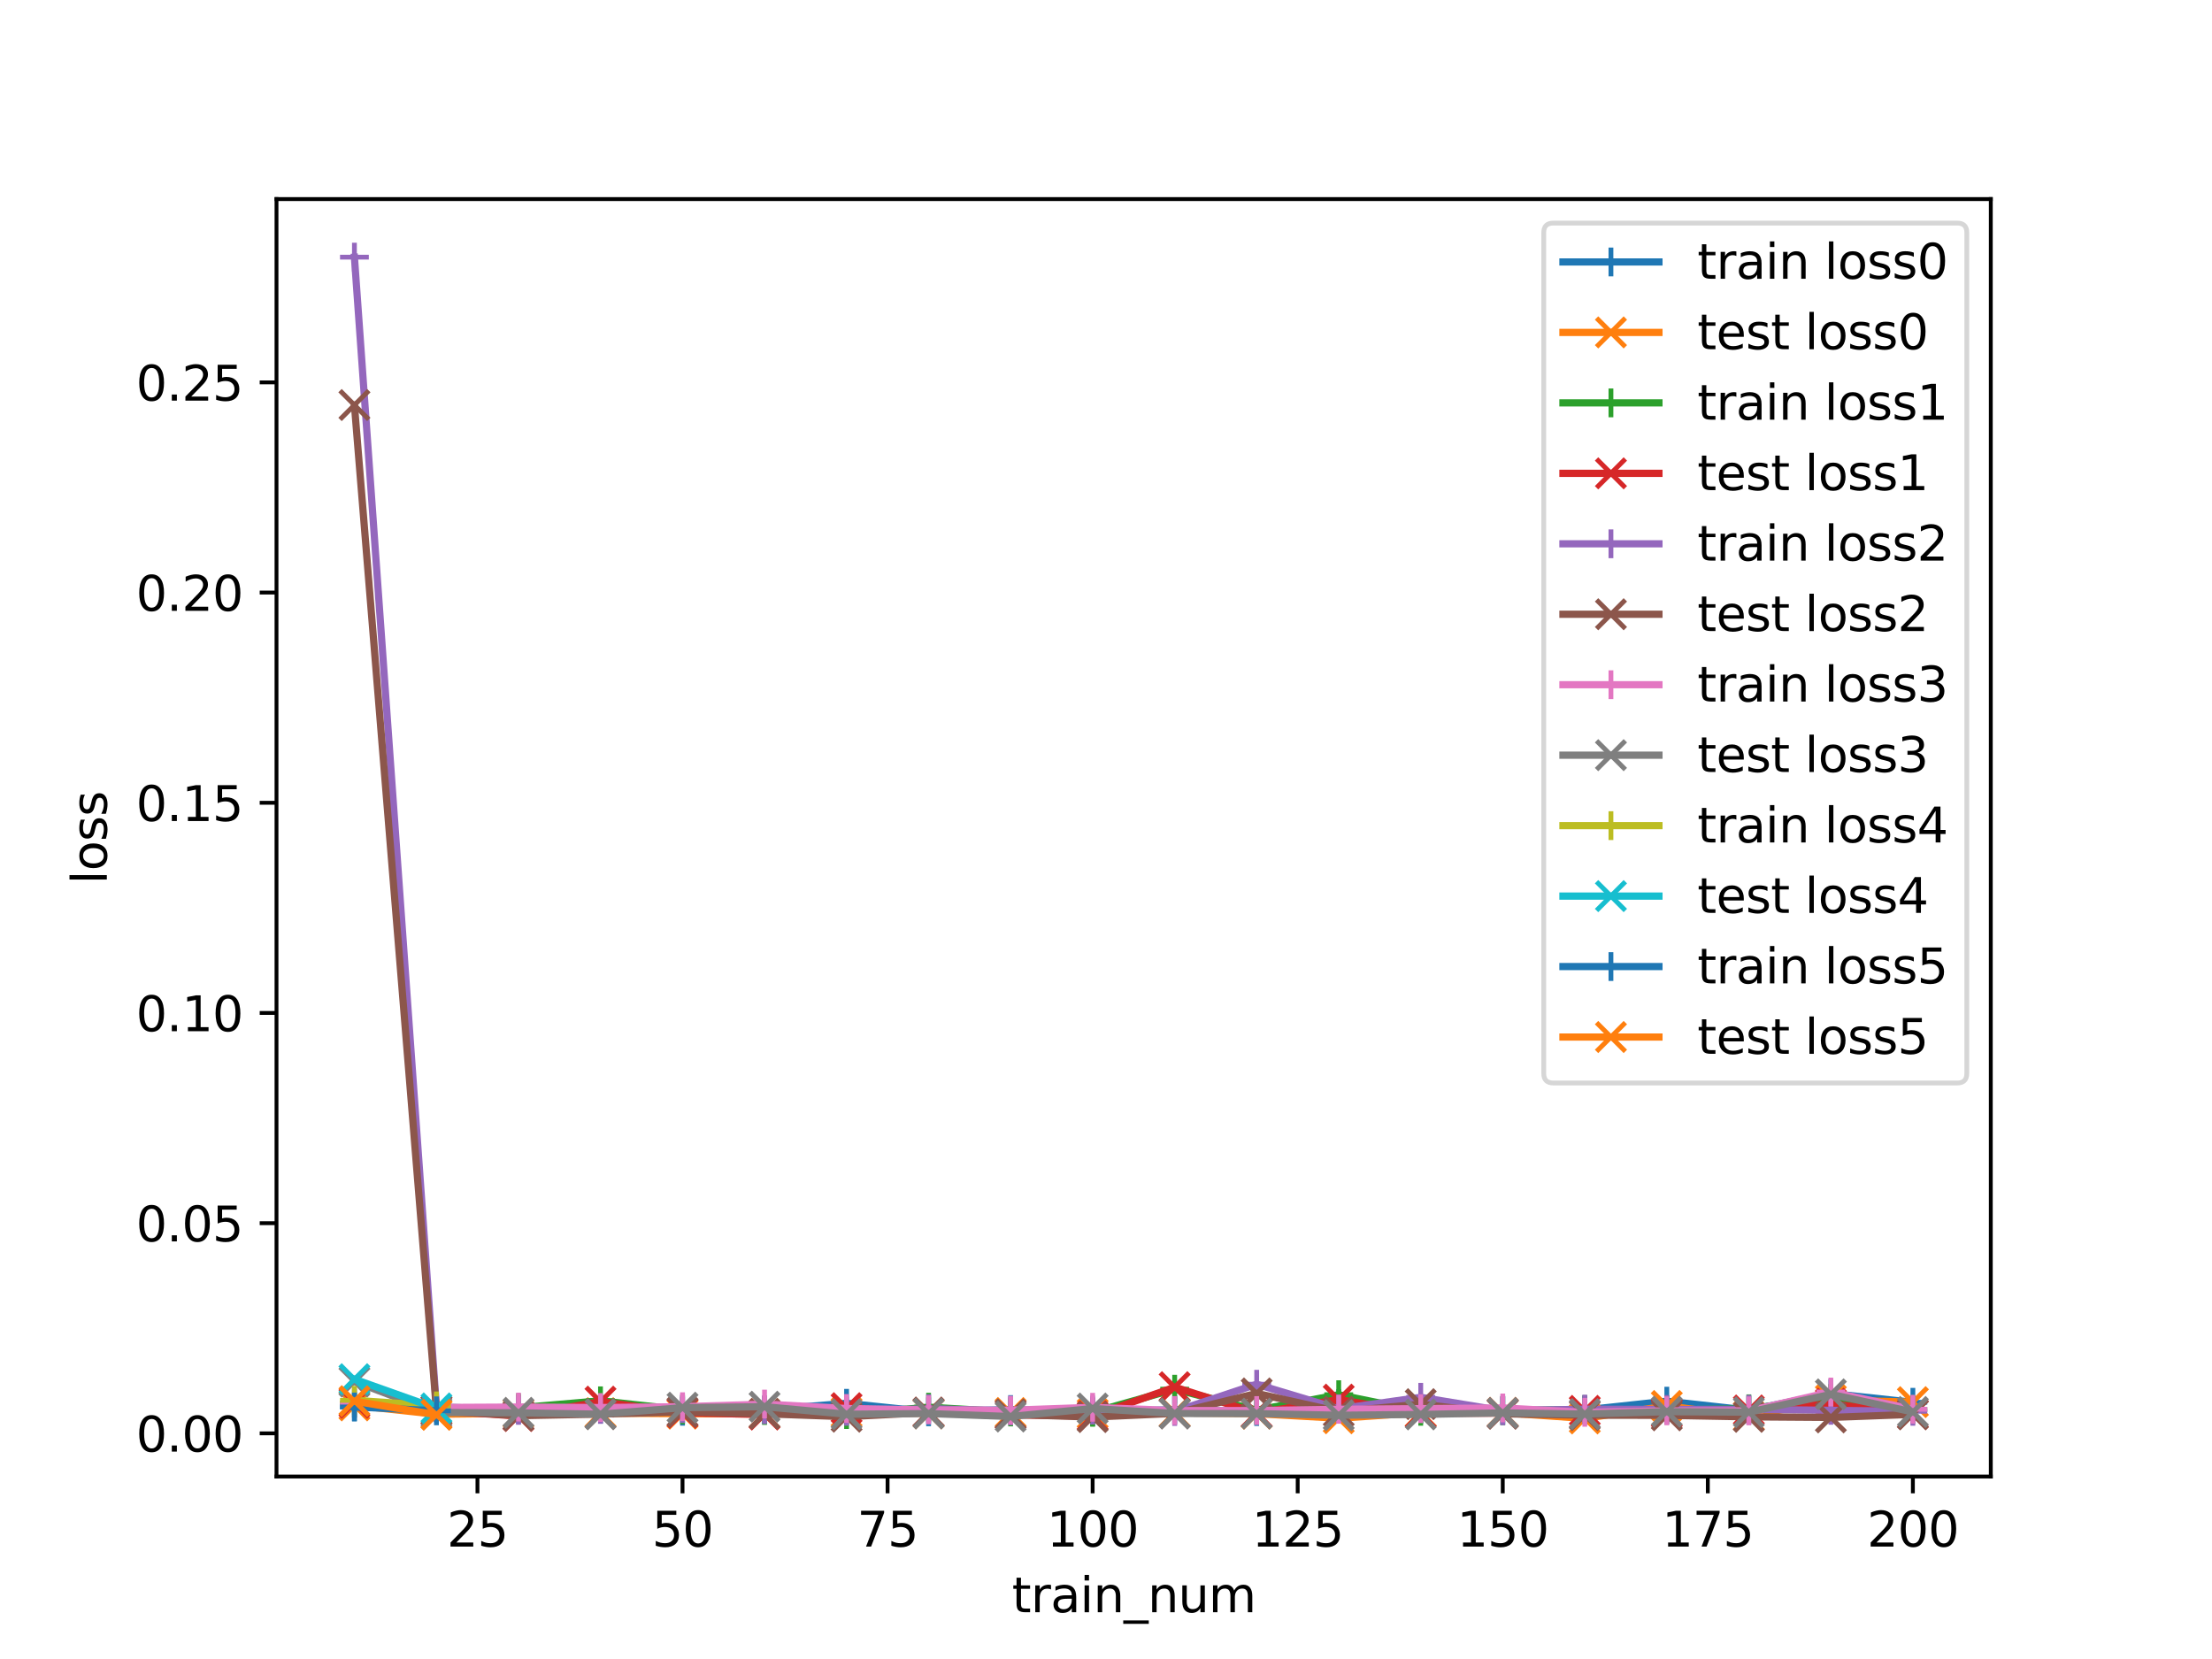 <?xml version="1.0" encoding="utf-8" standalone="no"?>
<!DOCTYPE svg PUBLIC "-//W3C//DTD SVG 1.1//EN"
  "http://www.w3.org/Graphics/SVG/1.1/DTD/svg11.dtd">
<svg xmlns:xlink="http://www.w3.org/1999/xlink" width="460.8pt" height="345.6pt" viewBox="0 0 460.8 345.6" xmlns="http://www.w3.org/2000/svg" version="1.1">
 <defs>
  <style type="text/css">*{stroke-linejoin: round; stroke-linecap: butt}</style>
 </defs>
 <g id="figure_1">
  <g id="patch_1">
   <path d="M 0 345.6 
L 460.8 345.6 
L 460.8 0 
L 0 0 
z
" style="fill: #ffffff"/>
  </g>
  <g id="axes_1">
   <g id="patch_2">
    <path d="M 57.6 307.584 
L 414.72 307.584 
L 414.72 41.472 
L 57.6 41.472 
z
" style="fill: #ffffff"/>
   </g>
   <g id="matplotlib.axis_1">
    <g id="xtick_1">
     <g id="line2d_1">
      <defs>
       <path id="mc6e47b40ce" d="M 0 0 
L 0 3.5 
" style="stroke: #000000; stroke-width: 0.8"/>
      </defs>
      <g>
       <use xlink:href="#mc6e47b40ce" x="99.463" y="307.584" style="stroke: #000000; stroke-width: 0.8"/>
      </g>
     </g>
     <g id="text_1">
      <!-- 25 -->
      <g transform="translate(93.101 322.182) scale(0.1 -0.1)">
       <defs>
        <path id="DejaVuSans-32" d="M 1228 531 
L 3431 531 
L 3431 0 
L 469 0 
L 469 531 
Q 828 903 1448 1529 
Q 2069 2156 2228 2338 
Q 2531 2678 2651 2914 
Q 2772 3150 2772 3378 
Q 2772 3750 2511 3984 
Q 2250 4219 1831 4219 
Q 1534 4219 1204 4116 
Q 875 4013 500 3803 
L 500 4441 
Q 881 4594 1212 4672 
Q 1544 4750 1819 4750 
Q 2544 4750 2975 4387 
Q 3406 4025 3406 3419 
Q 3406 3131 3298 2873 
Q 3191 2616 2906 2266 
Q 2828 2175 2409 1742 
Q 1991 1309 1228 531 
z
" transform="scale(0.016)"/>
        <path id="DejaVuSans-35" d="M 691 4666 
L 3169 4666 
L 3169 4134 
L 1269 4134 
L 1269 2991 
Q 1406 3038 1543 3061 
Q 1681 3084 1819 3084 
Q 2600 3084 3056 2656 
Q 3513 2228 3513 1497 
Q 3513 744 3044 326 
Q 2575 -91 1722 -91 
Q 1428 -91 1123 -41 
Q 819 9 494 109 
L 494 744 
Q 775 591 1075 516 
Q 1375 441 1709 441 
Q 2250 441 2565 725 
Q 2881 1009 2881 1497 
Q 2881 1984 2565 2268 
Q 2250 2553 1709 2553 
Q 1456 2553 1204 2497 
Q 953 2441 691 2322 
L 691 4666 
z
" transform="scale(0.016)"/>
       </defs>
       <use xlink:href="#DejaVuSans-32"/>
       <use xlink:href="#DejaVuSans-35" x="63.623"/>
      </g>
     </g>
    </g>
    <g id="xtick_2">
     <g id="line2d_2">
      <g>
       <use xlink:href="#mc6e47b40ce" x="142.181" y="307.584" style="stroke: #000000; stroke-width: 0.8"/>
      </g>
     </g>
     <g id="text_2">
      <!-- 50 -->
      <g transform="translate(135.819 322.182) scale(0.1 -0.1)">
       <defs>
        <path id="DejaVuSans-30" d="M 2034 4250 
Q 1547 4250 1301 3770 
Q 1056 3291 1056 2328 
Q 1056 1369 1301 889 
Q 1547 409 2034 409 
Q 2525 409 2770 889 
Q 3016 1369 3016 2328 
Q 3016 3291 2770 3770 
Q 2525 4250 2034 4250 
z
M 2034 4750 
Q 2819 4750 3233 4129 
Q 3647 3509 3647 2328 
Q 3647 1150 3233 529 
Q 2819 -91 2034 -91 
Q 1250 -91 836 529 
Q 422 1150 422 2328 
Q 422 3509 836 4129 
Q 1250 4750 2034 4750 
z
" transform="scale(0.016)"/>
       </defs>
       <use xlink:href="#DejaVuSans-35"/>
       <use xlink:href="#DejaVuSans-30" x="63.623"/>
      </g>
     </g>
    </g>
    <g id="xtick_3">
     <g id="line2d_3">
      <g>
       <use xlink:href="#mc6e47b40ce" x="184.899" y="307.584" style="stroke: #000000; stroke-width: 0.8"/>
      </g>
     </g>
     <g id="text_3">
      <!-- 75 -->
      <g transform="translate(178.536 322.182) scale(0.1 -0.1)">
       <defs>
        <path id="DejaVuSans-37" d="M 525 4666 
L 3525 4666 
L 3525 4397 
L 1831 0 
L 1172 0 
L 2766 4134 
L 525 4134 
L 525 4666 
z
" transform="scale(0.016)"/>
       </defs>
       <use xlink:href="#DejaVuSans-37"/>
       <use xlink:href="#DejaVuSans-35" x="63.623"/>
      </g>
     </g>
    </g>
    <g id="xtick_4">
     <g id="line2d_4">
      <g>
       <use xlink:href="#mc6e47b40ce" x="227.616" y="307.584" style="stroke: #000000; stroke-width: 0.8"/>
      </g>
     </g>
     <g id="text_4">
      <!-- 100 -->
      <g transform="translate(218.073 322.182) scale(0.1 -0.1)">
       <defs>
        <path id="DejaVuSans-31" d="M 794 531 
L 1825 531 
L 1825 4091 
L 703 3866 
L 703 4441 
L 1819 4666 
L 2450 4666 
L 2450 531 
L 3481 531 
L 3481 0 
L 794 0 
L 794 531 
z
" transform="scale(0.016)"/>
       </defs>
       <use xlink:href="#DejaVuSans-31"/>
       <use xlink:href="#DejaVuSans-30" x="63.623"/>
       <use xlink:href="#DejaVuSans-30" x="127.246"/>
      </g>
     </g>
    </g>
    <g id="xtick_5">
     <g id="line2d_5">
      <g>
       <use xlink:href="#mc6e47b40ce" x="270.334" y="307.584" style="stroke: #000000; stroke-width: 0.8"/>
      </g>
     </g>
     <g id="text_5">
      <!-- 125 -->
      <g transform="translate(260.79 322.182) scale(0.1 -0.1)">
       <use xlink:href="#DejaVuSans-31"/>
       <use xlink:href="#DejaVuSans-32" x="63.623"/>
       <use xlink:href="#DejaVuSans-35" x="127.246"/>
      </g>
     </g>
    </g>
    <g id="xtick_6">
     <g id="line2d_6">
      <g>
       <use xlink:href="#mc6e47b40ce" x="313.052" y="307.584" style="stroke: #000000; stroke-width: 0.8"/>
      </g>
     </g>
     <g id="text_6">
      <!-- 150 -->
      <g transform="translate(303.508 322.182) scale(0.1 -0.1)">
       <use xlink:href="#DejaVuSans-31"/>
       <use xlink:href="#DejaVuSans-35" x="63.623"/>
       <use xlink:href="#DejaVuSans-30" x="127.246"/>
      </g>
     </g>
    </g>
    <g id="xtick_7">
     <g id="line2d_7">
      <g>
       <use xlink:href="#mc6e47b40ce" x="355.77" y="307.584" style="stroke: #000000; stroke-width: 0.8"/>
      </g>
     </g>
     <g id="text_7">
      <!-- 175 -->
      <g transform="translate(346.226 322.182) scale(0.1 -0.1)">
       <use xlink:href="#DejaVuSans-31"/>
       <use xlink:href="#DejaVuSans-37" x="63.623"/>
       <use xlink:href="#DejaVuSans-35" x="127.246"/>
      </g>
     </g>
    </g>
    <g id="xtick_8">
     <g id="line2d_8">
      <g>
       <use xlink:href="#mc6e47b40ce" x="398.487" y="307.584" style="stroke: #000000; stroke-width: 0.8"/>
      </g>
     </g>
     <g id="text_8">
      <!-- 200 -->
      <g transform="translate(388.944 322.182) scale(0.1 -0.1)">
       <use xlink:href="#DejaVuSans-32"/>
       <use xlink:href="#DejaVuSans-30" x="63.623"/>
       <use xlink:href="#DejaVuSans-30" x="127.246"/>
      </g>
     </g>
    </g>
    <g id="text_9">
     <!-- train_num -->
     <g transform="translate(210.815 335.861) scale(0.1 -0.1)">
      <defs>
       <path id="DejaVuSans-74" d="M 1172 4494 
L 1172 3500 
L 2356 3500 
L 2356 3053 
L 1172 3053 
L 1172 1153 
Q 1172 725 1289 603 
Q 1406 481 1766 481 
L 2356 481 
L 2356 0 
L 1766 0 
Q 1100 0 847 248 
Q 594 497 594 1153 
L 594 3053 
L 172 3053 
L 172 3500 
L 594 3500 
L 594 4494 
L 1172 4494 
z
" transform="scale(0.016)"/>
       <path id="DejaVuSans-72" d="M 2631 2963 
Q 2534 3019 2420 3045 
Q 2306 3072 2169 3072 
Q 1681 3072 1420 2755 
Q 1159 2438 1159 1844 
L 1159 0 
L 581 0 
L 581 3500 
L 1159 3500 
L 1159 2956 
Q 1341 3275 1631 3429 
Q 1922 3584 2338 3584 
Q 2397 3584 2469 3576 
Q 2541 3569 2628 3553 
L 2631 2963 
z
" transform="scale(0.016)"/>
       <path id="DejaVuSans-61" d="M 2194 1759 
Q 1497 1759 1228 1600 
Q 959 1441 959 1056 
Q 959 750 1161 570 
Q 1363 391 1709 391 
Q 2188 391 2477 730 
Q 2766 1069 2766 1631 
L 2766 1759 
L 2194 1759 
z
M 3341 1997 
L 3341 0 
L 2766 0 
L 2766 531 
Q 2569 213 2275 61 
Q 1981 -91 1556 -91 
Q 1019 -91 701 211 
Q 384 513 384 1019 
Q 384 1609 779 1909 
Q 1175 2209 1959 2209 
L 2766 2209 
L 2766 2266 
Q 2766 2663 2505 2880 
Q 2244 3097 1772 3097 
Q 1472 3097 1187 3025 
Q 903 2953 641 2809 
L 641 3341 
Q 956 3463 1253 3523 
Q 1550 3584 1831 3584 
Q 2591 3584 2966 3190 
Q 3341 2797 3341 1997 
z
" transform="scale(0.016)"/>
       <path id="DejaVuSans-69" d="M 603 3500 
L 1178 3500 
L 1178 0 
L 603 0 
L 603 3500 
z
M 603 4863 
L 1178 4863 
L 1178 4134 
L 603 4134 
L 603 4863 
z
" transform="scale(0.016)"/>
       <path id="DejaVuSans-6e" d="M 3513 2113 
L 3513 0 
L 2938 0 
L 2938 2094 
Q 2938 2591 2744 2837 
Q 2550 3084 2163 3084 
Q 1697 3084 1428 2787 
Q 1159 2491 1159 1978 
L 1159 0 
L 581 0 
L 581 3500 
L 1159 3500 
L 1159 2956 
Q 1366 3272 1645 3428 
Q 1925 3584 2291 3584 
Q 2894 3584 3203 3211 
Q 3513 2838 3513 2113 
z
" transform="scale(0.016)"/>
       <path id="DejaVuSans-5f" d="M 3263 -1063 
L 3263 -1509 
L -63 -1509 
L -63 -1063 
L 3263 -1063 
z
" transform="scale(0.016)"/>
       <path id="DejaVuSans-75" d="M 544 1381 
L 544 3500 
L 1119 3500 
L 1119 1403 
Q 1119 906 1312 657 
Q 1506 409 1894 409 
Q 2359 409 2629 706 
Q 2900 1003 2900 1516 
L 2900 3500 
L 3475 3500 
L 3475 0 
L 2900 0 
L 2900 538 
Q 2691 219 2414 64 
Q 2138 -91 1772 -91 
Q 1169 -91 856 284 
Q 544 659 544 1381 
z
M 1991 3584 
L 1991 3584 
z
" transform="scale(0.016)"/>
       <path id="DejaVuSans-6d" d="M 3328 2828 
Q 3544 3216 3844 3400 
Q 4144 3584 4550 3584 
Q 5097 3584 5394 3201 
Q 5691 2819 5691 2113 
L 5691 0 
L 5113 0 
L 5113 2094 
Q 5113 2597 4934 2840 
Q 4756 3084 4391 3084 
Q 3944 3084 3684 2787 
Q 3425 2491 3425 1978 
L 3425 0 
L 2847 0 
L 2847 2094 
Q 2847 2600 2669 2842 
Q 2491 3084 2119 3084 
Q 1678 3084 1418 2786 
Q 1159 2488 1159 1978 
L 1159 0 
L 581 0 
L 581 3500 
L 1159 3500 
L 1159 2956 
Q 1356 3278 1631 3431 
Q 1906 3584 2284 3584 
Q 2666 3584 2933 3390 
Q 3200 3197 3328 2828 
z
" transform="scale(0.016)"/>
      </defs>
      <use xlink:href="#DejaVuSans-74"/>
      <use xlink:href="#DejaVuSans-72" x="39.209"/>
      <use xlink:href="#DejaVuSans-61" x="80.322"/>
      <use xlink:href="#DejaVuSans-69" x="141.602"/>
      <use xlink:href="#DejaVuSans-6e" x="169.385"/>
      <use xlink:href="#DejaVuSans-5f" x="232.764"/>
      <use xlink:href="#DejaVuSans-6e" x="282.764"/>
      <use xlink:href="#DejaVuSans-75" x="346.143"/>
      <use xlink:href="#DejaVuSans-6d" x="409.521"/>
     </g>
    </g>
   </g>
   <g id="matplotlib.axis_2">
    <g id="ytick_1">
     <g id="line2d_9">
      <defs>
       <path id="mfad88be267" d="M 0 0 
L -3.5 0 
" style="stroke: #000000; stroke-width: 0.8"/>
      </defs>
      <g>
       <use xlink:href="#mfad88be267" x="57.6" y="298.594" style="stroke: #000000; stroke-width: 0.8"/>
      </g>
     </g>
     <g id="text_10">
      <!-- 0.00 -->
      <g transform="translate(28.334 302.393) scale(0.1 -0.1)">
       <defs>
        <path id="DejaVuSans-2e" d="M 684 794 
L 1344 794 
L 1344 0 
L 684 0 
L 684 794 
z
" transform="scale(0.016)"/>
       </defs>
       <use xlink:href="#DejaVuSans-30"/>
       <use xlink:href="#DejaVuSans-2e" x="63.623"/>
       <use xlink:href="#DejaVuSans-30" x="95.41"/>
       <use xlink:href="#DejaVuSans-30" x="159.033"/>
      </g>
     </g>
    </g>
    <g id="ytick_2">
     <g id="line2d_10">
      <g>
       <use xlink:href="#mfad88be267" x="57.6" y="254.806" style="stroke: #000000; stroke-width: 0.8"/>
      </g>
     </g>
     <g id="text_11">
      <!-- 0.05 -->
      <g transform="translate(28.334 258.605) scale(0.1 -0.1)">
       <use xlink:href="#DejaVuSans-30"/>
       <use xlink:href="#DejaVuSans-2e" x="63.623"/>
       <use xlink:href="#DejaVuSans-30" x="95.41"/>
       <use xlink:href="#DejaVuSans-35" x="159.033"/>
      </g>
     </g>
    </g>
    <g id="ytick_3">
     <g id="line2d_11">
      <g>
       <use xlink:href="#mfad88be267" x="57.6" y="211.019" style="stroke: #000000; stroke-width: 0.8"/>
      </g>
     </g>
     <g id="text_12">
      <!-- 0.10 -->
      <g transform="translate(28.334 214.818) scale(0.1 -0.1)">
       <use xlink:href="#DejaVuSans-30"/>
       <use xlink:href="#DejaVuSans-2e" x="63.623"/>
       <use xlink:href="#DejaVuSans-31" x="95.41"/>
       <use xlink:href="#DejaVuSans-30" x="159.033"/>
      </g>
     </g>
    </g>
    <g id="ytick_4">
     <g id="line2d_12">
      <g>
       <use xlink:href="#mfad88be267" x="57.6" y="167.231" style="stroke: #000000; stroke-width: 0.8"/>
      </g>
     </g>
     <g id="text_13">
      <!-- 0.15 -->
      <g transform="translate(28.334 171.031) scale(0.1 -0.1)">
       <use xlink:href="#DejaVuSans-30"/>
       <use xlink:href="#DejaVuSans-2e" x="63.623"/>
       <use xlink:href="#DejaVuSans-31" x="95.41"/>
       <use xlink:href="#DejaVuSans-35" x="159.033"/>
      </g>
     </g>
    </g>
    <g id="ytick_5">
     <g id="line2d_13">
      <g>
       <use xlink:href="#mfad88be267" x="57.6" y="123.444" style="stroke: #000000; stroke-width: 0.8"/>
      </g>
     </g>
     <g id="text_14">
      <!-- 0.20 -->
      <g transform="translate(28.334 127.243) scale(0.1 -0.1)">
       <use xlink:href="#DejaVuSans-30"/>
       <use xlink:href="#DejaVuSans-2e" x="63.623"/>
       <use xlink:href="#DejaVuSans-32" x="95.41"/>
       <use xlink:href="#DejaVuSans-30" x="159.033"/>
      </g>
     </g>
    </g>
    <g id="ytick_6">
     <g id="line2d_14">
      <g>
       <use xlink:href="#mfad88be267" x="57.6" y="79.657" style="stroke: #000000; stroke-width: 0.8"/>
      </g>
     </g>
     <g id="text_15">
      <!-- 0.25 -->
      <g transform="translate(28.334 83.456) scale(0.1 -0.1)">
       <use xlink:href="#DejaVuSans-30"/>
       <use xlink:href="#DejaVuSans-2e" x="63.623"/>
       <use xlink:href="#DejaVuSans-32" x="95.41"/>
       <use xlink:href="#DejaVuSans-35" x="159.033"/>
      </g>
     </g>
    </g>
    <g id="text_16">
     <!-- loss -->
     <g transform="translate(22.255 184.186) rotate(-90) scale(0.1 -0.1)">
      <defs>
       <path id="DejaVuSans-6c" d="M 603 4863 
L 1178 4863 
L 1178 0 
L 603 0 
L 603 4863 
z
" transform="scale(0.016)"/>
       <path id="DejaVuSans-6f" d="M 1959 3097 
Q 1497 3097 1228 2736 
Q 959 2375 959 1747 
Q 959 1119 1226 758 
Q 1494 397 1959 397 
Q 2419 397 2687 759 
Q 2956 1122 2956 1747 
Q 2956 2369 2687 2733 
Q 2419 3097 1959 3097 
z
M 1959 3584 
Q 2709 3584 3137 3096 
Q 3566 2609 3566 1747 
Q 3566 888 3137 398 
Q 2709 -91 1959 -91 
Q 1206 -91 779 398 
Q 353 888 353 1747 
Q 353 2609 779 3096 
Q 1206 3584 1959 3584 
z
" transform="scale(0.016)"/>
       <path id="DejaVuSans-73" d="M 2834 3397 
L 2834 2853 
Q 2591 2978 2328 3040 
Q 2066 3103 1784 3103 
Q 1356 3103 1142 2972 
Q 928 2841 928 2578 
Q 928 2378 1081 2264 
Q 1234 2150 1697 2047 
L 1894 2003 
Q 2506 1872 2764 1633 
Q 3022 1394 3022 966 
Q 3022 478 2636 193 
Q 2250 -91 1575 -91 
Q 1294 -91 989 -36 
Q 684 19 347 128 
L 347 722 
Q 666 556 975 473 
Q 1284 391 1588 391 
Q 1994 391 2212 530 
Q 2431 669 2431 922 
Q 2431 1156 2273 1281 
Q 2116 1406 1581 1522 
L 1381 1569 
Q 847 1681 609 1914 
Q 372 2147 372 2553 
Q 372 3047 722 3315 
Q 1072 3584 1716 3584 
Q 2034 3584 2315 3537 
Q 2597 3491 2834 3397 
z
" transform="scale(0.016)"/>
      </defs>
      <use xlink:href="#DejaVuSans-6c"/>
      <use xlink:href="#DejaVuSans-6f" x="27.783"/>
      <use xlink:href="#DejaVuSans-73" x="88.965"/>
      <use xlink:href="#DejaVuSans-73" x="141.064"/>
     </g>
    </g>
   </g>
   <g id="line2d_15">
    <path d="M 73.833 293.07 
L 90.92 293.107 
L 108.007 293.648 
L 125.094 293.58 
L 142.181 293.987 
L 159.268 293.726 
L 176.355 292.334 
L 193.442 294.105 
L 210.529 293.631 
L 227.616 294.082 
L 244.704 293.666 
L 261.791 294.047 
L 278.878 292.396 
L 295.965 293.578 
L 313.052 293.776 
L 330.139 293.718 
L 347.226 291.887 
L 364.313 293.772 
L 381.4 290.286 
L 398.487 292.128 
" clip-path="url(#pf14aff72ec)" style="fill: none; stroke: #1f77b4; stroke-width: 1.5; stroke-linecap: square"/>
    <defs>
     <path id="mecd9a39a08" d="M -3 0 
L 3 0 
M 0 3 
L 0 -3 
" style="stroke: #1f77b4"/>
    </defs>
    <g clip-path="url(#pf14aff72ec)">
     <use xlink:href="#mecd9a39a08" x="73.833" y="293.07" style="fill: #1f77b4; stroke: #1f77b4"/>
     <use xlink:href="#mecd9a39a08" x="90.92" y="293.107" style="fill: #1f77b4; stroke: #1f77b4"/>
     <use xlink:href="#mecd9a39a08" x="108.007" y="293.648" style="fill: #1f77b4; stroke: #1f77b4"/>
     <use xlink:href="#mecd9a39a08" x="125.094" y="293.58" style="fill: #1f77b4; stroke: #1f77b4"/>
     <use xlink:href="#mecd9a39a08" x="142.181" y="293.987" style="fill: #1f77b4; stroke: #1f77b4"/>
     <use xlink:href="#mecd9a39a08" x="159.268" y="293.726" style="fill: #1f77b4; stroke: #1f77b4"/>
     <use xlink:href="#mecd9a39a08" x="176.355" y="292.334" style="fill: #1f77b4; stroke: #1f77b4"/>
     <use xlink:href="#mecd9a39a08" x="193.442" y="294.105" style="fill: #1f77b4; stroke: #1f77b4"/>
     <use xlink:href="#mecd9a39a08" x="210.529" y="293.631" style="fill: #1f77b4; stroke: #1f77b4"/>
     <use xlink:href="#mecd9a39a08" x="227.616" y="294.082" style="fill: #1f77b4; stroke: #1f77b4"/>
     <use xlink:href="#mecd9a39a08" x="244.704" y="293.666" style="fill: #1f77b4; stroke: #1f77b4"/>
     <use xlink:href="#mecd9a39a08" x="261.791" y="294.047" style="fill: #1f77b4; stroke: #1f77b4"/>
     <use xlink:href="#mecd9a39a08" x="278.878" y="292.396" style="fill: #1f77b4; stroke: #1f77b4"/>
     <use xlink:href="#mecd9a39a08" x="295.965" y="293.578" style="fill: #1f77b4; stroke: #1f77b4"/>
     <use xlink:href="#mecd9a39a08" x="313.052" y="293.776" style="fill: #1f77b4; stroke: #1f77b4"/>
     <use xlink:href="#mecd9a39a08" x="330.139" y="293.718" style="fill: #1f77b4; stroke: #1f77b4"/>
     <use xlink:href="#mecd9a39a08" x="347.226" y="291.887" style="fill: #1f77b4; stroke: #1f77b4"/>
     <use xlink:href="#mecd9a39a08" x="364.313" y="293.772" style="fill: #1f77b4; stroke: #1f77b4"/>
     <use xlink:href="#mecd9a39a08" x="381.4" y="290.286" style="fill: #1f77b4; stroke: #1f77b4"/>
     <use xlink:href="#mecd9a39a08" x="398.487" y="292.128" style="fill: #1f77b4; stroke: #1f77b4"/>
    </g>
   </g>
   <g id="line2d_16">
    <path d="M 73.833 292.774 
L 90.92 294.613 
L 108.007 294.434 
L 125.094 294.382 
L 142.181 294.495 
L 159.268 294.56 
L 176.355 294.25 
L 193.442 294.433 
L 210.529 294.35 
L 227.616 294.509 
L 244.704 294.315 
L 261.791 294.501 
L 278.878 295.449 
L 295.965 294.301 
L 313.052 294.307 
L 330.139 295.488 
L 347.226 292.884 
L 364.313 295.038 
L 381.4 291.649 
L 398.487 292.085 
" clip-path="url(#pf14aff72ec)" style="fill: none; stroke: #ff7f0e; stroke-width: 1.5; stroke-linecap: square"/>
    <defs>
     <path id="m83dd4d5c68" d="M -3 3 
L 3 -3 
M -3 -3 
L 3 3 
" style="stroke: #ff7f0e"/>
    </defs>
    <g clip-path="url(#pf14aff72ec)">
     <use xlink:href="#m83dd4d5c68" x="73.833" y="292.774" style="fill: #ff7f0e; stroke: #ff7f0e"/>
     <use xlink:href="#m83dd4d5c68" x="90.92" y="294.613" style="fill: #ff7f0e; stroke: #ff7f0e"/>
     <use xlink:href="#m83dd4d5c68" x="108.007" y="294.434" style="fill: #ff7f0e; stroke: #ff7f0e"/>
     <use xlink:href="#m83dd4d5c68" x="125.094" y="294.382" style="fill: #ff7f0e; stroke: #ff7f0e"/>
     <use xlink:href="#m83dd4d5c68" x="142.181" y="294.495" style="fill: #ff7f0e; stroke: #ff7f0e"/>
     <use xlink:href="#m83dd4d5c68" x="159.268" y="294.56" style="fill: #ff7f0e; stroke: #ff7f0e"/>
     <use xlink:href="#m83dd4d5c68" x="176.355" y="294.25" style="fill: #ff7f0e; stroke: #ff7f0e"/>
     <use xlink:href="#m83dd4d5c68" x="193.442" y="294.433" style="fill: #ff7f0e; stroke: #ff7f0e"/>
     <use xlink:href="#m83dd4d5c68" x="210.529" y="294.35" style="fill: #ff7f0e; stroke: #ff7f0e"/>
     <use xlink:href="#m83dd4d5c68" x="227.616" y="294.509" style="fill: #ff7f0e; stroke: #ff7f0e"/>
     <use xlink:href="#m83dd4d5c68" x="244.704" y="294.315" style="fill: #ff7f0e; stroke: #ff7f0e"/>
     <use xlink:href="#m83dd4d5c68" x="261.791" y="294.501" style="fill: #ff7f0e; stroke: #ff7f0e"/>
     <use xlink:href="#m83dd4d5c68" x="278.878" y="295.449" style="fill: #ff7f0e; stroke: #ff7f0e"/>
     <use xlink:href="#m83dd4d5c68" x="295.965" y="294.301" style="fill: #ff7f0e; stroke: #ff7f0e"/>
     <use xlink:href="#m83dd4d5c68" x="313.052" y="294.307" style="fill: #ff7f0e; stroke: #ff7f0e"/>
     <use xlink:href="#m83dd4d5c68" x="330.139" y="295.488" style="fill: #ff7f0e; stroke: #ff7f0e"/>
     <use xlink:href="#m83dd4d5c68" x="347.226" y="292.884" style="fill: #ff7f0e; stroke: #ff7f0e"/>
     <use xlink:href="#m83dd4d5c68" x="364.313" y="295.038" style="fill: #ff7f0e; stroke: #ff7f0e"/>
     <use xlink:href="#m83dd4d5c68" x="381.4" y="291.649" style="fill: #ff7f0e; stroke: #ff7f0e"/>
     <use xlink:href="#m83dd4d5c68" x="398.487" y="292.085" style="fill: #ff7f0e; stroke: #ff7f0e"/>
    </g>
   </g>
   <g id="line2d_17">
    <path d="M 73.833 292.279 
L 90.92 293.254 
L 108.007 293.274 
L 125.094 291.814 
L 142.181 293.687 
L 159.268 293.828 
L 176.355 294.672 
L 193.442 293.141 
L 210.529 294.137 
L 227.616 294.215 
L 244.704 289.394 
L 261.791 293.762 
L 278.878 290.545 
L 295.965 294.004 
L 313.052 293.889 
L 330.139 293.632 
L 347.226 293.711 
L 364.313 293.471 
L 381.4 291.325 
L 398.487 293.627 
" clip-path="url(#pf14aff72ec)" style="fill: none; stroke: #2ca02c; stroke-width: 1.5; stroke-linecap: square"/>
    <defs>
     <path id="md18f005103" d="M -3 0 
L 3 0 
M 0 3 
L 0 -3 
" style="stroke: #2ca02c"/>
    </defs>
    <g clip-path="url(#pf14aff72ec)">
     <use xlink:href="#md18f005103" x="73.833" y="292.279" style="fill: #2ca02c; stroke: #2ca02c"/>
     <use xlink:href="#md18f005103" x="90.92" y="293.254" style="fill: #2ca02c; stroke: #2ca02c"/>
     <use xlink:href="#md18f005103" x="108.007" y="293.274" style="fill: #2ca02c; stroke: #2ca02c"/>
     <use xlink:href="#md18f005103" x="125.094" y="291.814" style="fill: #2ca02c; stroke: #2ca02c"/>
     <use xlink:href="#md18f005103" x="142.181" y="293.687" style="fill: #2ca02c; stroke: #2ca02c"/>
     <use xlink:href="#md18f005103" x="159.268" y="293.828" style="fill: #2ca02c; stroke: #2ca02c"/>
     <use xlink:href="#md18f005103" x="176.355" y="294.672" style="fill: #2ca02c; stroke: #2ca02c"/>
     <use xlink:href="#md18f005103" x="193.442" y="293.141" style="fill: #2ca02c; stroke: #2ca02c"/>
     <use xlink:href="#md18f005103" x="210.529" y="294.137" style="fill: #2ca02c; stroke: #2ca02c"/>
     <use xlink:href="#md18f005103" x="227.616" y="294.215" style="fill: #2ca02c; stroke: #2ca02c"/>
     <use xlink:href="#md18f005103" x="244.704" y="289.394" style="fill: #2ca02c; stroke: #2ca02c"/>
     <use xlink:href="#md18f005103" x="261.791" y="293.762" style="fill: #2ca02c; stroke: #2ca02c"/>
     <use xlink:href="#md18f005103" x="278.878" y="290.545" style="fill: #2ca02c; stroke: #2ca02c"/>
     <use xlink:href="#md18f005103" x="295.965" y="294.004" style="fill: #2ca02c; stroke: #2ca02c"/>
     <use xlink:href="#md18f005103" x="313.052" y="293.889" style="fill: #2ca02c; stroke: #2ca02c"/>
     <use xlink:href="#md18f005103" x="330.139" y="293.632" style="fill: #2ca02c; stroke: #2ca02c"/>
     <use xlink:href="#md18f005103" x="347.226" y="293.711" style="fill: #2ca02c; stroke: #2ca02c"/>
     <use xlink:href="#md18f005103" x="364.313" y="293.471" style="fill: #2ca02c; stroke: #2ca02c"/>
     <use xlink:href="#md18f005103" x="381.4" y="291.325" style="fill: #2ca02c; stroke: #2ca02c"/>
     <use xlink:href="#md18f005103" x="398.487" y="293.627" style="fill: #2ca02c; stroke: #2ca02c"/>
    </g>
   </g>
   <g id="line2d_18">
    <path d="M 73.833 292.222 
L 90.92 293.85 
L 108.007 294.99 
L 125.094 291.982 
L 142.181 294.309 
L 159.268 294.681 
L 176.355 293.34 
L 193.442 294.297 
L 210.529 294.735 
L 227.616 295.015 
L 244.704 288.97 
L 261.791 294.362 
L 278.878 291.562 
L 295.965 294.411 
L 313.052 294.386 
L 330.139 293.909 
L 347.226 294.363 
L 364.313 293.819 
L 381.4 292.407 
L 398.487 294.565 
" clip-path="url(#pf14aff72ec)" style="fill: none; stroke: #d62728; stroke-width: 1.5; stroke-linecap: square"/>
    <defs>
     <path id="m43da8bde27" d="M -3 3 
L 3 -3 
M -3 -3 
L 3 3 
" style="stroke: #d62728"/>
    </defs>
    <g clip-path="url(#pf14aff72ec)">
     <use xlink:href="#m43da8bde27" x="73.833" y="292.222" style="fill: #d62728; stroke: #d62728"/>
     <use xlink:href="#m43da8bde27" x="90.92" y="293.85" style="fill: #d62728; stroke: #d62728"/>
     <use xlink:href="#m43da8bde27" x="108.007" y="294.99" style="fill: #d62728; stroke: #d62728"/>
     <use xlink:href="#m43da8bde27" x="125.094" y="291.982" style="fill: #d62728; stroke: #d62728"/>
     <use xlink:href="#m43da8bde27" x="142.181" y="294.309" style="fill: #d62728; stroke: #d62728"/>
     <use xlink:href="#m43da8bde27" x="159.268" y="294.681" style="fill: #d62728; stroke: #d62728"/>
     <use xlink:href="#m43da8bde27" x="176.355" y="293.34" style="fill: #d62728; stroke: #d62728"/>
     <use xlink:href="#m43da8bde27" x="193.442" y="294.297" style="fill: #d62728; stroke: #d62728"/>
     <use xlink:href="#m43da8bde27" x="210.529" y="294.735" style="fill: #d62728; stroke: #d62728"/>
     <use xlink:href="#m43da8bde27" x="227.616" y="295.015" style="fill: #d62728; stroke: #d62728"/>
     <use xlink:href="#m43da8bde27" x="244.704" y="288.97" style="fill: #d62728; stroke: #d62728"/>
     <use xlink:href="#m43da8bde27" x="261.791" y="294.362" style="fill: #d62728; stroke: #d62728"/>
     <use xlink:href="#m43da8bde27" x="278.878" y="291.562" style="fill: #d62728; stroke: #d62728"/>
     <use xlink:href="#m43da8bde27" x="295.965" y="294.411" style="fill: #d62728; stroke: #d62728"/>
     <use xlink:href="#m43da8bde27" x="313.052" y="294.386" style="fill: #d62728; stroke: #d62728"/>
     <use xlink:href="#m43da8bde27" x="330.139" y="293.909" style="fill: #d62728; stroke: #d62728"/>
     <use xlink:href="#m43da8bde27" x="347.226" y="294.363" style="fill: #d62728; stroke: #d62728"/>
     <use xlink:href="#m43da8bde27" x="364.313" y="293.819" style="fill: #d62728; stroke: #d62728"/>
     <use xlink:href="#m43da8bde27" x="381.4" y="292.407" style="fill: #d62728; stroke: #d62728"/>
     <use xlink:href="#m43da8bde27" x="398.487" y="294.565" style="fill: #d62728; stroke: #d62728"/>
    </g>
   </g>
   <g id="line2d_19">
    <path d="M 73.833 53.568 
L 90.92 293.253 
L 108.007 293.801 
L 125.094 293.601 
L 142.181 293.414 
L 159.268 293.659 
L 176.355 294.001 
L 193.442 293.447 
L 210.529 293.905 
L 227.616 293.73 
L 244.704 294.033 
L 261.791 288.364 
L 278.878 293.497 
L 295.965 291.083 
L 313.052 293.895 
L 330.139 293.552 
L 347.226 293.612 
L 364.313 293.591 
L 381.4 293.798 
L 398.487 293.995 
" clip-path="url(#pf14aff72ec)" style="fill: none; stroke: #9467bd; stroke-width: 1.5; stroke-linecap: square"/>
    <defs>
     <path id="m8aad6750d0" d="M -3 0 
L 3 0 
M 0 3 
L 0 -3 
" style="stroke: #9467bd"/>
    </defs>
    <g clip-path="url(#pf14aff72ec)">
     <use xlink:href="#m8aad6750d0" x="73.833" y="53.568" style="fill: #9467bd; stroke: #9467bd"/>
     <use xlink:href="#m8aad6750d0" x="90.92" y="293.253" style="fill: #9467bd; stroke: #9467bd"/>
     <use xlink:href="#m8aad6750d0" x="108.007" y="293.801" style="fill: #9467bd; stroke: #9467bd"/>
     <use xlink:href="#m8aad6750d0" x="125.094" y="293.601" style="fill: #9467bd; stroke: #9467bd"/>
     <use xlink:href="#m8aad6750d0" x="142.181" y="293.414" style="fill: #9467bd; stroke: #9467bd"/>
     <use xlink:href="#m8aad6750d0" x="159.268" y="293.659" style="fill: #9467bd; stroke: #9467bd"/>
     <use xlink:href="#m8aad6750d0" x="176.355" y="294.001" style="fill: #9467bd; stroke: #9467bd"/>
     <use xlink:href="#m8aad6750d0" x="193.442" y="293.447" style="fill: #9467bd; stroke: #9467bd"/>
     <use xlink:href="#m8aad6750d0" x="210.529" y="293.905" style="fill: #9467bd; stroke: #9467bd"/>
     <use xlink:href="#m8aad6750d0" x="227.616" y="293.73" style="fill: #9467bd; stroke: #9467bd"/>
     <use xlink:href="#m8aad6750d0" x="244.704" y="294.033" style="fill: #9467bd; stroke: #9467bd"/>
     <use xlink:href="#m8aad6750d0" x="261.791" y="288.364" style="fill: #9467bd; stroke: #9467bd"/>
     <use xlink:href="#m8aad6750d0" x="278.878" y="293.497" style="fill: #9467bd; stroke: #9467bd"/>
     <use xlink:href="#m8aad6750d0" x="295.965" y="291.083" style="fill: #9467bd; stroke: #9467bd"/>
     <use xlink:href="#m8aad6750d0" x="313.052" y="293.895" style="fill: #9467bd; stroke: #9467bd"/>
     <use xlink:href="#m8aad6750d0" x="330.139" y="293.552" style="fill: #9467bd; stroke: #9467bd"/>
     <use xlink:href="#m8aad6750d0" x="347.226" y="293.612" style="fill: #9467bd; stroke: #9467bd"/>
     <use xlink:href="#m8aad6750d0" x="364.313" y="293.591" style="fill: #9467bd; stroke: #9467bd"/>
     <use xlink:href="#m8aad6750d0" x="381.4" y="293.798" style="fill: #9467bd; stroke: #9467bd"/>
     <use xlink:href="#m8aad6750d0" x="398.487" y="293.995" style="fill: #9467bd; stroke: #9467bd"/>
    </g>
   </g>
   <g id="line2d_20">
    <path d="M 73.833 84.377 
L 90.92 293.788 
L 108.007 294.918 
L 125.094 294.584 
L 142.181 294.122 
L 159.268 294.518 
L 176.355 295.128 
L 193.442 294.254 
L 210.529 294.646 
L 227.616 295.207 
L 244.704 294.436 
L 261.791 290.271 
L 278.878 294.07 
L 295.965 292.507 
L 313.052 294.522 
L 330.139 294.808 
L 347.226 294.844 
L 364.313 295.157 
L 381.4 295.277 
L 398.487 294.641 
" clip-path="url(#pf14aff72ec)" style="fill: none; stroke: #8c564b; stroke-width: 1.5; stroke-linecap: square"/>
    <defs>
     <path id="m652419c2ed" d="M -3 3 
L 3 -3 
M -3 -3 
L 3 3 
" style="stroke: #8c564b"/>
    </defs>
    <g clip-path="url(#pf14aff72ec)">
     <use xlink:href="#m652419c2ed" x="73.833" y="84.377" style="fill: #8c564b; stroke: #8c564b"/>
     <use xlink:href="#m652419c2ed" x="90.92" y="293.788" style="fill: #8c564b; stroke: #8c564b"/>
     <use xlink:href="#m652419c2ed" x="108.007" y="294.918" style="fill: #8c564b; stroke: #8c564b"/>
     <use xlink:href="#m652419c2ed" x="125.094" y="294.584" style="fill: #8c564b; stroke: #8c564b"/>
     <use xlink:href="#m652419c2ed" x="142.181" y="294.122" style="fill: #8c564b; stroke: #8c564b"/>
     <use xlink:href="#m652419c2ed" x="159.268" y="294.518" style="fill: #8c564b; stroke: #8c564b"/>
     <use xlink:href="#m652419c2ed" x="176.355" y="295.128" style="fill: #8c564b; stroke: #8c564b"/>
     <use xlink:href="#m652419c2ed" x="193.442" y="294.254" style="fill: #8c564b; stroke: #8c564b"/>
     <use xlink:href="#m652419c2ed" x="210.529" y="294.646" style="fill: #8c564b; stroke: #8c564b"/>
     <use xlink:href="#m652419c2ed" x="227.616" y="295.207" style="fill: #8c564b; stroke: #8c564b"/>
     <use xlink:href="#m652419c2ed" x="244.704" y="294.436" style="fill: #8c564b; stroke: #8c564b"/>
     <use xlink:href="#m652419c2ed" x="261.791" y="290.271" style="fill: #8c564b; stroke: #8c564b"/>
     <use xlink:href="#m652419c2ed" x="278.878" y="294.07" style="fill: #8c564b; stroke: #8c564b"/>
     <use xlink:href="#m652419c2ed" x="295.965" y="292.507" style="fill: #8c564b; stroke: #8c564b"/>
     <use xlink:href="#m652419c2ed" x="313.052" y="294.522" style="fill: #8c564b; stroke: #8c564b"/>
     <use xlink:href="#m652419c2ed" x="330.139" y="294.808" style="fill: #8c564b; stroke: #8c564b"/>
     <use xlink:href="#m652419c2ed" x="347.226" y="294.844" style="fill: #8c564b; stroke: #8c564b"/>
     <use xlink:href="#m652419c2ed" x="364.313" y="295.157" style="fill: #8c564b; stroke: #8c564b"/>
     <use xlink:href="#m652419c2ed" x="381.4" y="295.277" style="fill: #8c564b; stroke: #8c564b"/>
     <use xlink:href="#m652419c2ed" x="398.487" y="294.641" style="fill: #8c564b; stroke: #8c564b"/>
    </g>
   </g>
   <g id="line2d_21">
    <path d="M 73.833 292.382 
L 90.92 293.202 
L 108.007 293.115 
L 125.094 293.218 
L 142.181 293.045 
L 159.268 292.499 
L 176.355 293.415 
L 193.442 293.704 
L 210.529 293.77 
L 227.616 293.169 
L 244.704 293.838 
L 261.791 293.844 
L 278.878 293.581 
L 295.965 293.448 
L 313.052 293.298 
L 330.139 294.212 
L 347.226 293.906 
L 364.313 293.903 
L 381.4 289.985 
L 398.487 293.573 
" clip-path="url(#pf14aff72ec)" style="fill: none; stroke: #e377c2; stroke-width: 1.5; stroke-linecap: square"/>
    <defs>
     <path id="mc4c0613e56" d="M -3 0 
L 3 0 
M 0 3 
L 0 -3 
" style="stroke: #e377c2"/>
    </defs>
    <g clip-path="url(#pf14aff72ec)">
     <use xlink:href="#mc4c0613e56" x="73.833" y="292.382" style="fill: #e377c2; stroke: #e377c2"/>
     <use xlink:href="#mc4c0613e56" x="90.92" y="293.202" style="fill: #e377c2; stroke: #e377c2"/>
     <use xlink:href="#mc4c0613e56" x="108.007" y="293.115" style="fill: #e377c2; stroke: #e377c2"/>
     <use xlink:href="#mc4c0613e56" x="125.094" y="293.218" style="fill: #e377c2; stroke: #e377c2"/>
     <use xlink:href="#mc4c0613e56" x="142.181" y="293.045" style="fill: #e377c2; stroke: #e377c2"/>
     <use xlink:href="#mc4c0613e56" x="159.268" y="292.499" style="fill: #e377c2; stroke: #e377c2"/>
     <use xlink:href="#mc4c0613e56" x="176.355" y="293.415" style="fill: #e377c2; stroke: #e377c2"/>
     <use xlink:href="#mc4c0613e56" x="193.442" y="293.704" style="fill: #e377c2; stroke: #e377c2"/>
     <use xlink:href="#mc4c0613e56" x="210.529" y="293.77" style="fill: #e377c2; stroke: #e377c2"/>
     <use xlink:href="#mc4c0613e56" x="227.616" y="293.169" style="fill: #e377c2; stroke: #e377c2"/>
     <use xlink:href="#mc4c0613e56" x="244.704" y="293.838" style="fill: #e377c2; stroke: #e377c2"/>
     <use xlink:href="#mc4c0613e56" x="261.791" y="293.844" style="fill: #e377c2; stroke: #e377c2"/>
     <use xlink:href="#mc4c0613e56" x="278.878" y="293.581" style="fill: #e377c2; stroke: #e377c2"/>
     <use xlink:href="#mc4c0613e56" x="295.965" y="293.448" style="fill: #e377c2; stroke: #e377c2"/>
     <use xlink:href="#mc4c0613e56" x="313.052" y="293.298" style="fill: #e377c2; stroke: #e377c2"/>
     <use xlink:href="#mc4c0613e56" x="330.139" y="294.212" style="fill: #e377c2; stroke: #e377c2"/>
     <use xlink:href="#mc4c0613e56" x="347.226" y="293.906" style="fill: #e377c2; stroke: #e377c2"/>
     <use xlink:href="#mc4c0613e56" x="364.313" y="293.903" style="fill: #e377c2; stroke: #e377c2"/>
     <use xlink:href="#mc4c0613e56" x="381.4" y="289.985" style="fill: #e377c2; stroke: #e377c2"/>
     <use xlink:href="#mc4c0613e56" x="398.487" y="293.573" style="fill: #e377c2; stroke: #e377c2"/>
    </g>
   </g>
   <g id="line2d_22">
    <path d="M 73.833 287.801 
L 90.92 294.252 
L 108.007 294.308 
L 125.094 294.608 
L 142.181 293.243 
L 159.268 293.038 
L 176.355 294.613 
L 193.442 294.467 
L 210.529 295.092 
L 227.616 293.42 
L 244.704 294.457 
L 261.791 294.482 
L 278.878 294.823 
L 295.965 294.656 
L 313.052 294.331 
L 330.139 294.571 
L 347.226 294.076 
L 364.313 294.185 
L 381.4 290.47 
L 398.487 294.131 
" clip-path="url(#pf14aff72ec)" style="fill: none; stroke: #7f7f7f; stroke-width: 1.5; stroke-linecap: square"/>
    <defs>
     <path id="m46adbf3525" d="M -3 3 
L 3 -3 
M -3 -3 
L 3 3 
" style="stroke: #7f7f7f"/>
    </defs>
    <g clip-path="url(#pf14aff72ec)">
     <use xlink:href="#m46adbf3525" x="73.833" y="287.801" style="fill: #7f7f7f; stroke: #7f7f7f"/>
     <use xlink:href="#m46adbf3525" x="90.92" y="294.252" style="fill: #7f7f7f; stroke: #7f7f7f"/>
     <use xlink:href="#m46adbf3525" x="108.007" y="294.308" style="fill: #7f7f7f; stroke: #7f7f7f"/>
     <use xlink:href="#m46adbf3525" x="125.094" y="294.608" style="fill: #7f7f7f; stroke: #7f7f7f"/>
     <use xlink:href="#m46adbf3525" x="142.181" y="293.243" style="fill: #7f7f7f; stroke: #7f7f7f"/>
     <use xlink:href="#m46adbf3525" x="159.268" y="293.038" style="fill: #7f7f7f; stroke: #7f7f7f"/>
     <use xlink:href="#m46adbf3525" x="176.355" y="294.613" style="fill: #7f7f7f; stroke: #7f7f7f"/>
     <use xlink:href="#m46adbf3525" x="193.442" y="294.467" style="fill: #7f7f7f; stroke: #7f7f7f"/>
     <use xlink:href="#m46adbf3525" x="210.529" y="295.092" style="fill: #7f7f7f; stroke: #7f7f7f"/>
     <use xlink:href="#m46adbf3525" x="227.616" y="293.42" style="fill: #7f7f7f; stroke: #7f7f7f"/>
     <use xlink:href="#m46adbf3525" x="244.704" y="294.457" style="fill: #7f7f7f; stroke: #7f7f7f"/>
     <use xlink:href="#m46adbf3525" x="261.791" y="294.482" style="fill: #7f7f7f; stroke: #7f7f7f"/>
     <use xlink:href="#m46adbf3525" x="278.878" y="294.823" style="fill: #7f7f7f; stroke: #7f7f7f"/>
     <use xlink:href="#m46adbf3525" x="295.965" y="294.656" style="fill: #7f7f7f; stroke: #7f7f7f"/>
     <use xlink:href="#m46adbf3525" x="313.052" y="294.331" style="fill: #7f7f7f; stroke: #7f7f7f"/>
     <use xlink:href="#m46adbf3525" x="330.139" y="294.571" style="fill: #7f7f7f; stroke: #7f7f7f"/>
     <use xlink:href="#m46adbf3525" x="347.226" y="294.076" style="fill: #7f7f7f; stroke: #7f7f7f"/>
     <use xlink:href="#m46adbf3525" x="364.313" y="294.185" style="fill: #7f7f7f; stroke: #7f7f7f"/>
     <use xlink:href="#m46adbf3525" x="381.4" y="290.47" style="fill: #7f7f7f; stroke: #7f7f7f"/>
     <use xlink:href="#m46adbf3525" x="398.487" y="294.131" style="fill: #7f7f7f; stroke: #7f7f7f"/>
    </g>
   </g>
   <g id="line2d_23">
    <path d="M 73.833 291.715 
L 90.92 292.879 
" clip-path="url(#pf14aff72ec)" style="fill: none; stroke: #bcbd22; stroke-width: 1.5; stroke-linecap: square"/>
    <defs>
     <path id="mc30cbfbbe0" d="M -3 0 
L 3 0 
M 0 3 
L 0 -3 
" style="stroke: #bcbd22"/>
    </defs>
    <g clip-path="url(#pf14aff72ec)">
     <use xlink:href="#mc30cbfbbe0" x="73.833" y="291.715" style="fill: #bcbd22; stroke: #bcbd22"/>
     <use xlink:href="#mc30cbfbbe0" x="90.92" y="292.879" style="fill: #bcbd22; stroke: #bcbd22"/>
    </g>
   </g>
   <g id="line2d_24">
    <path d="M 73.833 287.311 
L 90.92 293.391 
" clip-path="url(#pf14aff72ec)" style="fill: none; stroke: #17becf; stroke-width: 1.5; stroke-linecap: square"/>
    <defs>
     <path id="m5b1fbace64" d="M -3 3 
L 3 -3 
M -3 -3 
L 3 3 
" style="stroke: #17becf"/>
    </defs>
    <g clip-path="url(#pf14aff72ec)">
     <use xlink:href="#m5b1fbace64" x="73.833" y="287.311" style="fill: #17becf; stroke: #17becf"/>
     <use xlink:href="#m5b1fbace64" x="90.92" y="293.391" style="fill: #17becf; stroke: #17becf"/>
    </g>
   </g>
   <g id="line2d_25">
    <path d="M 73.833 293.093 
L 90.92 293.901 
" clip-path="url(#pf14aff72ec)" style="fill: none; stroke: #1f77b4; stroke-width: 1.5; stroke-linecap: square"/>
    <g clip-path="url(#pf14aff72ec)">
     <use xlink:href="#mecd9a39a08" x="73.833" y="293.093" style="fill: #1f77b4; stroke: #1f77b4"/>
     <use xlink:href="#mecd9a39a08" x="90.92" y="293.901" style="fill: #1f77b4; stroke: #1f77b4"/>
    </g>
   </g>
   <g id="line2d_26">
    <path d="M 73.833 291.887 
L 90.92 294.73 
" clip-path="url(#pf14aff72ec)" style="fill: none; stroke: #ff7f0e; stroke-width: 1.5; stroke-linecap: square"/>
    <g clip-path="url(#pf14aff72ec)">
     <use xlink:href="#m83dd4d5c68" x="73.833" y="291.887" style="fill: #ff7f0e; stroke: #ff7f0e"/>
     <use xlink:href="#m83dd4d5c68" x="90.92" y="294.73" style="fill: #ff7f0e; stroke: #ff7f0e"/>
    </g>
   </g>
   <g id="patch_3">
    <path d="M 57.6 307.584 
L 57.6 41.472 
" style="fill: none; stroke: #000000; stroke-width: 0.8; stroke-linejoin: miter; stroke-linecap: square"/>
   </g>
   <g id="patch_4">
    <path d="M 414.72 307.584 
L 414.72 41.472 
" style="fill: none; stroke: #000000; stroke-width: 0.8; stroke-linejoin: miter; stroke-linecap: square"/>
   </g>
   <g id="patch_5">
    <path d="M 57.6 307.584 
L 414.72 307.584 
" style="fill: none; stroke: #000000; stroke-width: 0.8; stroke-linejoin: miter; stroke-linecap: square"/>
   </g>
   <g id="patch_6">
    <path d="M 57.6 41.472 
L 414.72 41.472 
" style="fill: none; stroke: #000000; stroke-width: 0.8; stroke-linejoin: miter; stroke-linecap: square"/>
   </g>
   <g id="legend_1">
    <g id="patch_7">
     <path d="M 323.589 225.609 
L 407.72 225.609 
Q 409.72 225.609 409.72 223.609 
L 409.72 48.472 
Q 409.72 46.472 407.72 46.472 
L 323.589 46.472 
Q 321.589 46.472 321.589 48.472 
L 321.589 223.609 
Q 321.589 225.609 323.589 225.609 
z
" style="fill: #ffffff; opacity: 0.8; stroke: #cccccc; stroke-linejoin: miter"/>
    </g>
    <g id="line2d_27">
     <path d="M 325.589 54.57 
L 335.589 54.57 
L 345.589 54.57 
" style="fill: none; stroke: #1f77b4; stroke-width: 1.5; stroke-linecap: square"/>
     <g>
      <use xlink:href="#mecd9a39a08" x="335.589" y="54.57" style="fill: #1f77b4; stroke: #1f77b4"/>
     </g>
    </g>
    <g id="text_17">
     <!-- train loss0 -->
     <g transform="translate(353.589 58.07) scale(0.1 -0.1)">
      <defs>
       <path id="DejaVuSans-20" transform="scale(0.016)"/>
      </defs>
      <use xlink:href="#DejaVuSans-74"/>
      <use xlink:href="#DejaVuSans-72" x="39.209"/>
      <use xlink:href="#DejaVuSans-61" x="80.322"/>
      <use xlink:href="#DejaVuSans-69" x="141.602"/>
      <use xlink:href="#DejaVuSans-6e" x="169.385"/>
      <use xlink:href="#DejaVuSans-20" x="232.764"/>
      <use xlink:href="#DejaVuSans-6c" x="264.551"/>
      <use xlink:href="#DejaVuSans-6f" x="292.334"/>
      <use xlink:href="#DejaVuSans-73" x="353.516"/>
      <use xlink:href="#DejaVuSans-73" x="405.615"/>
      <use xlink:href="#DejaVuSans-30" x="457.715"/>
     </g>
    </g>
    <g id="line2d_28">
     <path d="M 325.589 69.249 
L 335.589 69.249 
L 345.589 69.249 
" style="fill: none; stroke: #ff7f0e; stroke-width: 1.5; stroke-linecap: square"/>
     <g>
      <use xlink:href="#m83dd4d5c68" x="335.589" y="69.249" style="fill: #ff7f0e; stroke: #ff7f0e"/>
     </g>
    </g>
    <g id="text_18">
     <!-- test loss0 -->
     <g transform="translate(353.589 72.749) scale(0.1 -0.1)">
      <defs>
       <path id="DejaVuSans-65" d="M 3597 1894 
L 3597 1613 
L 953 1613 
Q 991 1019 1311 708 
Q 1631 397 2203 397 
Q 2534 397 2845 478 
Q 3156 559 3463 722 
L 3463 178 
Q 3153 47 2828 -22 
Q 2503 -91 2169 -91 
Q 1331 -91 842 396 
Q 353 884 353 1716 
Q 353 2575 817 3079 
Q 1281 3584 2069 3584 
Q 2775 3584 3186 3129 
Q 3597 2675 3597 1894 
z
M 3022 2063 
Q 3016 2534 2758 2815 
Q 2500 3097 2075 3097 
Q 1594 3097 1305 2825 
Q 1016 2553 972 2059 
L 3022 2063 
z
" transform="scale(0.016)"/>
      </defs>
      <use xlink:href="#DejaVuSans-74"/>
      <use xlink:href="#DejaVuSans-65" x="39.209"/>
      <use xlink:href="#DejaVuSans-73" x="100.732"/>
      <use xlink:href="#DejaVuSans-74" x="152.832"/>
      <use xlink:href="#DejaVuSans-20" x="192.041"/>
      <use xlink:href="#DejaVuSans-6c" x="223.828"/>
      <use xlink:href="#DejaVuSans-6f" x="251.611"/>
      <use xlink:href="#DejaVuSans-73" x="312.793"/>
      <use xlink:href="#DejaVuSans-73" x="364.893"/>
      <use xlink:href="#DejaVuSans-30" x="416.992"/>
     </g>
    </g>
    <g id="line2d_29">
     <path d="M 325.589 83.927 
L 335.589 83.927 
L 345.589 83.927 
" style="fill: none; stroke: #2ca02c; stroke-width: 1.5; stroke-linecap: square"/>
     <g>
      <use xlink:href="#md18f005103" x="335.589" y="83.927" style="fill: #2ca02c; stroke: #2ca02c"/>
     </g>
    </g>
    <g id="text_19">
     <!-- train loss1 -->
     <g transform="translate(353.589 87.427) scale(0.1 -0.1)">
      <use xlink:href="#DejaVuSans-74"/>
      <use xlink:href="#DejaVuSans-72" x="39.209"/>
      <use xlink:href="#DejaVuSans-61" x="80.322"/>
      <use xlink:href="#DejaVuSans-69" x="141.602"/>
      <use xlink:href="#DejaVuSans-6e" x="169.385"/>
      <use xlink:href="#DejaVuSans-20" x="232.764"/>
      <use xlink:href="#DejaVuSans-6c" x="264.551"/>
      <use xlink:href="#DejaVuSans-6f" x="292.334"/>
      <use xlink:href="#DejaVuSans-73" x="353.516"/>
      <use xlink:href="#DejaVuSans-73" x="405.615"/>
      <use xlink:href="#DejaVuSans-31" x="457.715"/>
     </g>
    </g>
    <g id="line2d_30">
     <path d="M 325.589 98.605 
L 335.589 98.605 
L 345.589 98.605 
" style="fill: none; stroke: #d62728; stroke-width: 1.5; stroke-linecap: square"/>
     <g>
      <use xlink:href="#m43da8bde27" x="335.589" y="98.605" style="fill: #d62728; stroke: #d62728"/>
     </g>
    </g>
    <g id="text_20">
     <!-- test loss1 -->
     <g transform="translate(353.589 102.105) scale(0.1 -0.1)">
      <use xlink:href="#DejaVuSans-74"/>
      <use xlink:href="#DejaVuSans-65" x="39.209"/>
      <use xlink:href="#DejaVuSans-73" x="100.732"/>
      <use xlink:href="#DejaVuSans-74" x="152.832"/>
      <use xlink:href="#DejaVuSans-20" x="192.041"/>
      <use xlink:href="#DejaVuSans-6c" x="223.828"/>
      <use xlink:href="#DejaVuSans-6f" x="251.611"/>
      <use xlink:href="#DejaVuSans-73" x="312.793"/>
      <use xlink:href="#DejaVuSans-73" x="364.893"/>
      <use xlink:href="#DejaVuSans-31" x="416.992"/>
     </g>
    </g>
    <g id="line2d_31">
     <path d="M 325.589 113.283 
L 335.589 113.283 
L 345.589 113.283 
" style="fill: none; stroke: #9467bd; stroke-width: 1.5; stroke-linecap: square"/>
     <g>
      <use xlink:href="#m8aad6750d0" x="335.589" y="113.283" style="fill: #9467bd; stroke: #9467bd"/>
     </g>
    </g>
    <g id="text_21">
     <!-- train loss2 -->
     <g transform="translate(353.589 116.783) scale(0.1 -0.1)">
      <use xlink:href="#DejaVuSans-74"/>
      <use xlink:href="#DejaVuSans-72" x="39.209"/>
      <use xlink:href="#DejaVuSans-61" x="80.322"/>
      <use xlink:href="#DejaVuSans-69" x="141.602"/>
      <use xlink:href="#DejaVuSans-6e" x="169.385"/>
      <use xlink:href="#DejaVuSans-20" x="232.764"/>
      <use xlink:href="#DejaVuSans-6c" x="264.551"/>
      <use xlink:href="#DejaVuSans-6f" x="292.334"/>
      <use xlink:href="#DejaVuSans-73" x="353.516"/>
      <use xlink:href="#DejaVuSans-73" x="405.615"/>
      <use xlink:href="#DejaVuSans-32" x="457.715"/>
     </g>
    </g>
    <g id="line2d_32">
     <path d="M 325.589 127.961 
L 335.589 127.961 
L 345.589 127.961 
" style="fill: none; stroke: #8c564b; stroke-width: 1.5; stroke-linecap: square"/>
     <g>
      <use xlink:href="#m652419c2ed" x="335.589" y="127.961" style="fill: #8c564b; stroke: #8c564b"/>
     </g>
    </g>
    <g id="text_22">
     <!-- test loss2 -->
     <g transform="translate(353.589 131.461) scale(0.1 -0.1)">
      <use xlink:href="#DejaVuSans-74"/>
      <use xlink:href="#DejaVuSans-65" x="39.209"/>
      <use xlink:href="#DejaVuSans-73" x="100.732"/>
      <use xlink:href="#DejaVuSans-74" x="152.832"/>
      <use xlink:href="#DejaVuSans-20" x="192.041"/>
      <use xlink:href="#DejaVuSans-6c" x="223.828"/>
      <use xlink:href="#DejaVuSans-6f" x="251.611"/>
      <use xlink:href="#DejaVuSans-73" x="312.793"/>
      <use xlink:href="#DejaVuSans-73" x="364.893"/>
      <use xlink:href="#DejaVuSans-32" x="416.992"/>
     </g>
    </g>
    <g id="line2d_33">
     <path d="M 325.589 142.639 
L 335.589 142.639 
L 345.589 142.639 
" style="fill: none; stroke: #e377c2; stroke-width: 1.5; stroke-linecap: square"/>
     <g>
      <use xlink:href="#mc4c0613e56" x="335.589" y="142.639" style="fill: #e377c2; stroke: #e377c2"/>
     </g>
    </g>
    <g id="text_23">
     <!-- train loss3 -->
     <g transform="translate(353.589 146.139) scale(0.1 -0.1)">
      <defs>
       <path id="DejaVuSans-33" d="M 2597 2516 
Q 3050 2419 3304 2112 
Q 3559 1806 3559 1356 
Q 3559 666 3084 287 
Q 2609 -91 1734 -91 
Q 1441 -91 1130 -33 
Q 819 25 488 141 
L 488 750 
Q 750 597 1062 519 
Q 1375 441 1716 441 
Q 2309 441 2620 675 
Q 2931 909 2931 1356 
Q 2931 1769 2642 2001 
Q 2353 2234 1838 2234 
L 1294 2234 
L 1294 2753 
L 1863 2753 
Q 2328 2753 2575 2939 
Q 2822 3125 2822 3475 
Q 2822 3834 2567 4026 
Q 2313 4219 1838 4219 
Q 1578 4219 1281 4162 
Q 984 4106 628 3988 
L 628 4550 
Q 988 4650 1302 4700 
Q 1616 4750 1894 4750 
Q 2613 4750 3031 4423 
Q 3450 4097 3450 3541 
Q 3450 3153 3228 2886 
Q 3006 2619 2597 2516 
z
" transform="scale(0.016)"/>
      </defs>
      <use xlink:href="#DejaVuSans-74"/>
      <use xlink:href="#DejaVuSans-72" x="39.209"/>
      <use xlink:href="#DejaVuSans-61" x="80.322"/>
      <use xlink:href="#DejaVuSans-69" x="141.602"/>
      <use xlink:href="#DejaVuSans-6e" x="169.385"/>
      <use xlink:href="#DejaVuSans-20" x="232.764"/>
      <use xlink:href="#DejaVuSans-6c" x="264.551"/>
      <use xlink:href="#DejaVuSans-6f" x="292.334"/>
      <use xlink:href="#DejaVuSans-73" x="353.516"/>
      <use xlink:href="#DejaVuSans-73" x="405.615"/>
      <use xlink:href="#DejaVuSans-33" x="457.715"/>
     </g>
    </g>
    <g id="line2d_34">
     <path d="M 325.589 157.317 
L 335.589 157.317 
L 345.589 157.317 
" style="fill: none; stroke: #7f7f7f; stroke-width: 1.5; stroke-linecap: square"/>
     <g>
      <use xlink:href="#m46adbf3525" x="335.589" y="157.317" style="fill: #7f7f7f; stroke: #7f7f7f"/>
     </g>
    </g>
    <g id="text_24">
     <!-- test loss3 -->
     <g transform="translate(353.589 160.817) scale(0.1 -0.1)">
      <use xlink:href="#DejaVuSans-74"/>
      <use xlink:href="#DejaVuSans-65" x="39.209"/>
      <use xlink:href="#DejaVuSans-73" x="100.732"/>
      <use xlink:href="#DejaVuSans-74" x="152.832"/>
      <use xlink:href="#DejaVuSans-20" x="192.041"/>
      <use xlink:href="#DejaVuSans-6c" x="223.828"/>
      <use xlink:href="#DejaVuSans-6f" x="251.611"/>
      <use xlink:href="#DejaVuSans-73" x="312.793"/>
      <use xlink:href="#DejaVuSans-73" x="364.893"/>
      <use xlink:href="#DejaVuSans-33" x="416.992"/>
     </g>
    </g>
    <g id="line2d_35">
     <path d="M 325.589 171.995 
L 335.589 171.995 
L 345.589 171.995 
" style="fill: none; stroke: #bcbd22; stroke-width: 1.5; stroke-linecap: square"/>
     <g>
      <use xlink:href="#mc30cbfbbe0" x="335.589" y="171.995" style="fill: #bcbd22; stroke: #bcbd22"/>
     </g>
    </g>
    <g id="text_25">
     <!-- train loss4 -->
     <g transform="translate(353.589 175.495) scale(0.1 -0.1)">
      <defs>
       <path id="DejaVuSans-34" d="M 2419 4116 
L 825 1625 
L 2419 1625 
L 2419 4116 
z
M 2253 4666 
L 3047 4666 
L 3047 1625 
L 3713 1625 
L 3713 1100 
L 3047 1100 
L 3047 0 
L 2419 0 
L 2419 1100 
L 313 1100 
L 313 1709 
L 2253 4666 
z
" transform="scale(0.016)"/>
      </defs>
      <use xlink:href="#DejaVuSans-74"/>
      <use xlink:href="#DejaVuSans-72" x="39.209"/>
      <use xlink:href="#DejaVuSans-61" x="80.322"/>
      <use xlink:href="#DejaVuSans-69" x="141.602"/>
      <use xlink:href="#DejaVuSans-6e" x="169.385"/>
      <use xlink:href="#DejaVuSans-20" x="232.764"/>
      <use xlink:href="#DejaVuSans-6c" x="264.551"/>
      <use xlink:href="#DejaVuSans-6f" x="292.334"/>
      <use xlink:href="#DejaVuSans-73" x="353.516"/>
      <use xlink:href="#DejaVuSans-73" x="405.615"/>
      <use xlink:href="#DejaVuSans-34" x="457.715"/>
     </g>
    </g>
    <g id="line2d_36">
     <path d="M 325.589 186.674 
L 335.589 186.674 
L 345.589 186.674 
" style="fill: none; stroke: #17becf; stroke-width: 1.5; stroke-linecap: square"/>
     <g>
      <use xlink:href="#m5b1fbace64" x="335.589" y="186.674" style="fill: #17becf; stroke: #17becf"/>
     </g>
    </g>
    <g id="text_26">
     <!-- test loss4 -->
     <g transform="translate(353.589 190.174) scale(0.1 -0.1)">
      <use xlink:href="#DejaVuSans-74"/>
      <use xlink:href="#DejaVuSans-65" x="39.209"/>
      <use xlink:href="#DejaVuSans-73" x="100.732"/>
      <use xlink:href="#DejaVuSans-74" x="152.832"/>
      <use xlink:href="#DejaVuSans-20" x="192.041"/>
      <use xlink:href="#DejaVuSans-6c" x="223.828"/>
      <use xlink:href="#DejaVuSans-6f" x="251.611"/>
      <use xlink:href="#DejaVuSans-73" x="312.793"/>
      <use xlink:href="#DejaVuSans-73" x="364.893"/>
      <use xlink:href="#DejaVuSans-34" x="416.992"/>
     </g>
    </g>
    <g id="line2d_37">
     <path d="M 325.589 201.352 
L 335.589 201.352 
L 345.589 201.352 
" style="fill: none; stroke: #1f77b4; stroke-width: 1.5; stroke-linecap: square"/>
     <g>
      <use xlink:href="#mecd9a39a08" x="335.589" y="201.352" style="fill: #1f77b4; stroke: #1f77b4"/>
     </g>
    </g>
    <g id="text_27">
     <!-- train loss5 -->
     <g transform="translate(353.589 204.852) scale(0.1 -0.1)">
      <use xlink:href="#DejaVuSans-74"/>
      <use xlink:href="#DejaVuSans-72" x="39.209"/>
      <use xlink:href="#DejaVuSans-61" x="80.322"/>
      <use xlink:href="#DejaVuSans-69" x="141.602"/>
      <use xlink:href="#DejaVuSans-6e" x="169.385"/>
      <use xlink:href="#DejaVuSans-20" x="232.764"/>
      <use xlink:href="#DejaVuSans-6c" x="264.551"/>
      <use xlink:href="#DejaVuSans-6f" x="292.334"/>
      <use xlink:href="#DejaVuSans-73" x="353.516"/>
      <use xlink:href="#DejaVuSans-73" x="405.615"/>
      <use xlink:href="#DejaVuSans-35" x="457.715"/>
     </g>
    </g>
    <g id="line2d_38">
     <path d="M 325.589 216.03 
L 335.589 216.03 
L 345.589 216.03 
" style="fill: none; stroke: #ff7f0e; stroke-width: 1.5; stroke-linecap: square"/>
     <g>
      <use xlink:href="#m83dd4d5c68" x="335.589" y="216.03" style="fill: #ff7f0e; stroke: #ff7f0e"/>
     </g>
    </g>
    <g id="text_28">
     <!-- test loss5 -->
     <g transform="translate(353.589 219.53) scale(0.1 -0.1)">
      <use xlink:href="#DejaVuSans-74"/>
      <use xlink:href="#DejaVuSans-65" x="39.209"/>
      <use xlink:href="#DejaVuSans-73" x="100.732"/>
      <use xlink:href="#DejaVuSans-74" x="152.832"/>
      <use xlink:href="#DejaVuSans-20" x="192.041"/>
      <use xlink:href="#DejaVuSans-6c" x="223.828"/>
      <use xlink:href="#DejaVuSans-6f" x="251.611"/>
      <use xlink:href="#DejaVuSans-73" x="312.793"/>
      <use xlink:href="#DejaVuSans-73" x="364.893"/>
      <use xlink:href="#DejaVuSans-35" x="416.992"/>
     </g>
    </g>
   </g>
  </g>
 </g>
 <defs>
  <clipPath id="pf14aff72ec">
   <rect x="57.6" y="41.472" width="357.12" height="266.112"/>
  </clipPath>
 </defs>
</svg>
